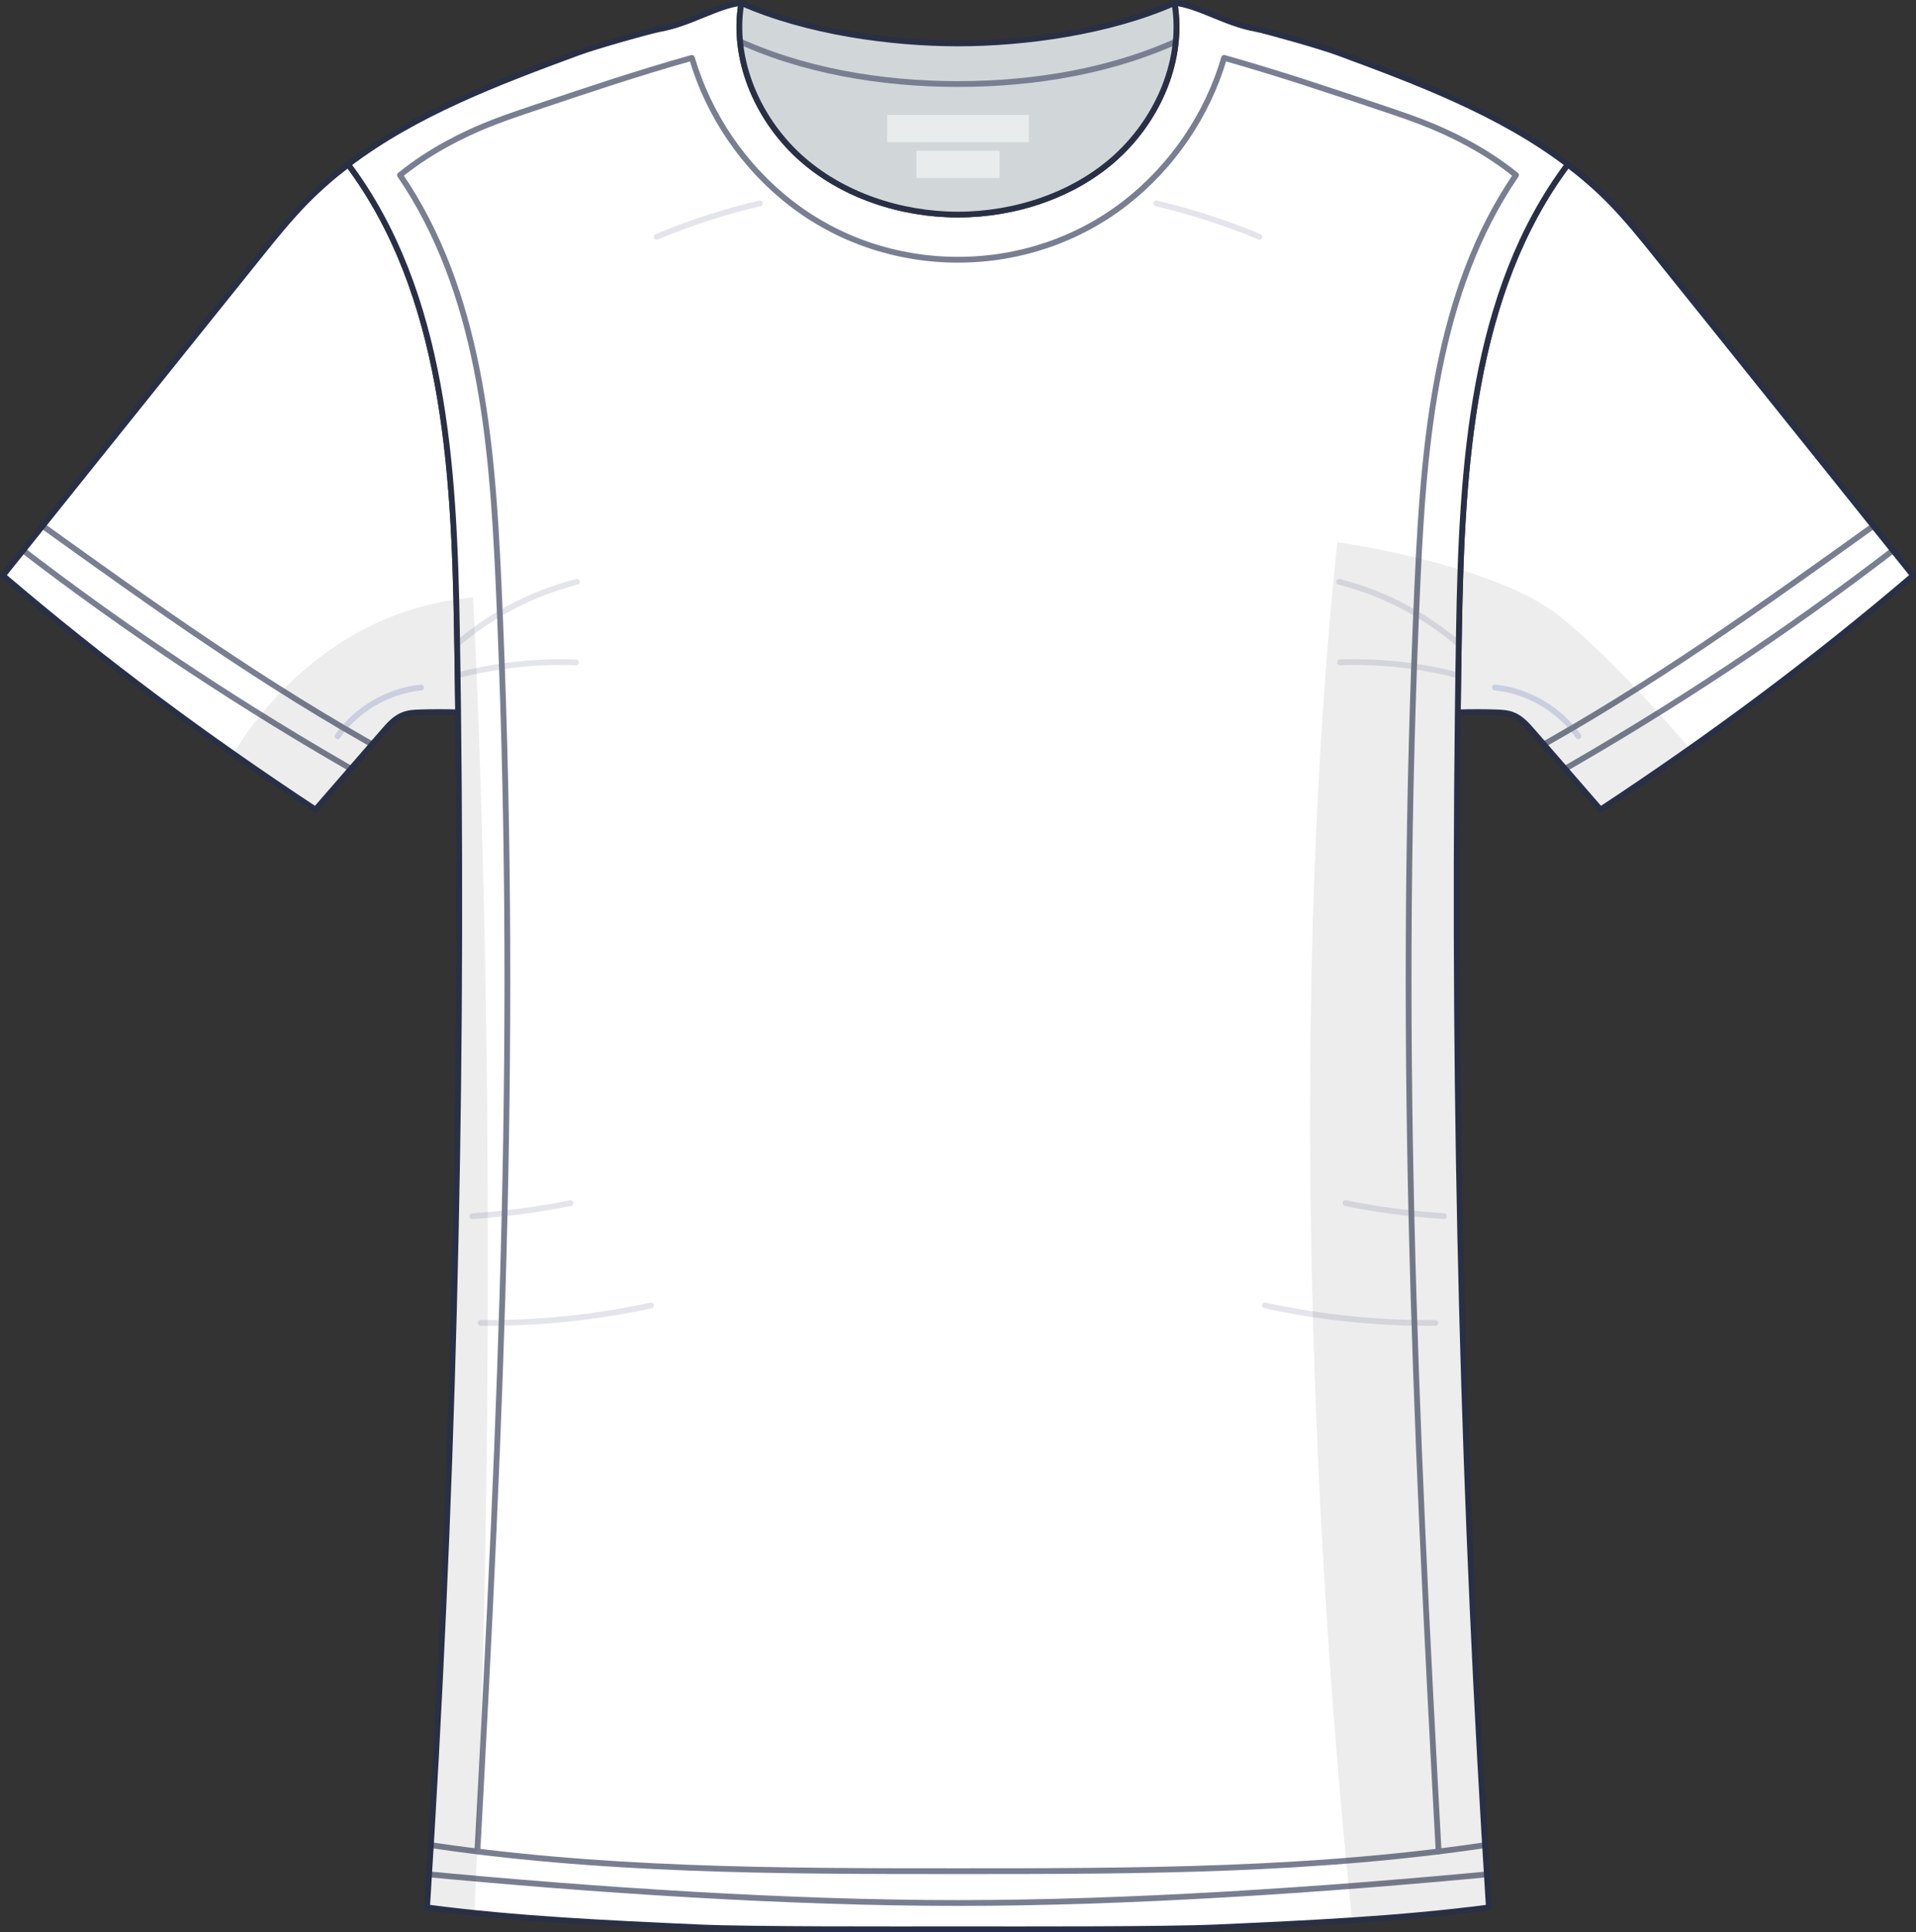 <?xml version="1.0" encoding="UTF-8"?>
<svg xmlns="http://www.w3.org/2000/svg" xmlns:xlink="http://www.w3.org/1999/xlink" viewBox="0 0 331.04 333.86">
  <rect x="0" y="0" width="331.04" height="333.86" fill="#333333" stroke="none"/>
  <defs>
    <style>
      .cls-1 {
        fill: #d1d7d9;
      }

      .cls-2 {
        stroke: #e4e5eb;
      }

      .cls-2, .cls-3, .cls-4, .cls-5, .cls-6 {
        fill: none;
      }

      .cls-2, .cls-4, .cls-5, .cls-6 {
        stroke-linecap: round;
        stroke-linejoin: round;
      }

      .cls-7 {
        clip-path: url(#clippath-4);
      }

      .cls-8 {
        fill: #e8ecec;
      }

      .cls-9 {
        fill: #383838;
        mix-blend-mode: multiply;
        opacity: .09;
      }

      .cls-10 {
        fill: #fff;
      }

      .cls-11 {
        clip-path: url(#clippath-1);
      }

      .cls-12 {
        isolation: isolate;
      }

      .cls-13 {
        clip-path: url(#clippath-3);
      }

      .cls-4 {
        stroke: #d9ddf0;
      }

      .cls-5 {
        stroke: #797e91;
      }

      .cls-14 {
        clip-path: url(#clippath-2);
      }

      .cls-15 {
        clip-path: url(#clippath);
      }

      .cls-6 {
        stroke: #292f44;
      }
    </style>
    <clipPath id="clippath">
      <path class="cls-3" d="M79.16,123.09c-2.19-.07-4.39-.07-6.57,0-1,.03-2.01.08-2.94.46-1.4.54-2.43,1.71-3.41,2.84-3.91,4.5-7.82,9-11.73,13.5-18.9-12.45-36.55-25.55-54.01-40.45,10.26-12.83,20.53-25.64,30.81-38.45,4.42-5.51,8.84-11.02,13.27-16.53,2.7-3.37,5.43-6.76,8.47-9.84,2.23-2.25,4.61-4.3,7.11-6.2,16.64,22.22,18.3,52.26,18.79,80.19.08,4.83.16,9.66.21,14.49Z"/>
    </clipPath>
    <clipPath id="clippath-1">
      <path class="cls-3" d="M251.88,123.09c2.19-.07,4.39-.07,6.57,0,1,.03,2.01.08,2.94.46,1.4.54,2.43,1.71,3.41,2.84,3.91,4.5,7.82,9,11.73,13.5,18.9-12.45,36.55-25.55,54.01-40.45-10.26-12.83-20.53-25.64-30.81-38.45-4.42-5.51-8.84-11.02-13.27-16.53-2.7-3.37-5.43-6.76-8.47-9.84-2.23-2.25-4.61-4.3-7.11-6.2-16.64,22.22-18.3,52.26-18.79,80.19-.08,4.83-.16,9.66-.21,14.49Z"/>
    </clipPath>
    <clipPath id="clippath-2">
      <path class="cls-3" d="M257.24,329.58c-15.55,2.03-31.24,2.73-46.92,3.44-9.32.41-33.14.33-44.81.33s-35.48.08-44.8-.33c-15.67-.71-31.37-1.41-46.93-3.44,4.39-68.69,6.21-137.6,5.37-206.49-.05-4.83-.13-9.65-.21-14.49-.49-27.93-2.15-57.96-18.79-80.19,11.65-8.85,25.89-14.21,39.75-19.33,3.05-1.13,12.62-3.82,14.23-4.1,5.16-.92,9.72-4.01,13.96-4.48-1.65,9.71,2.74,19.9,10.02,26.56,3.64,3.33,8.02,5.83,12.73,7.5,4.71,1.67,9.74,2.51,14.67,2.51,9.87,0,20.13-3.36,27.41-10.02,7.27-6.66,11.67-16.85,10.02-26.56,4.24.48,8.8,3.56,13.96,4.48,1.61.29,11.18,2.97,14.22,4.1,13.86,5.12,28.12,10.48,39.76,19.33-16.64,22.22-18.3,52.26-18.8,80.19-.08,4.83-.16,9.66-.21,14.49-.83,68.89,1,137.8,5.37,206.49Z"/>
    </clipPath>
    <clipPath id="clippath-3">
      <path class="cls-3" d="M257.24,329.58c-15.55,2.03-31.24,2.73-46.92,3.44-9.32.41-33.14.33-44.81.33s-35.48.08-44.8-.33c-15.67-.71-31.37-1.41-46.93-3.44,4.39-68.69,6.21-137.6,5.37-206.49-.05-4.83-.13-9.65-.21-14.49-.49-27.93-2.15-57.96-18.79-80.19,11.65-8.85,25.89-14.21,39.75-19.33,3.05-1.13,12.62-3.82,14.23-4.1,5.16-.92,9.72-4.01,13.96-4.48-1.65,9.71,2.74,19.9,10.02,26.56,3.64,3.33,8.02,5.83,12.73,7.5,4.71,1.67,9.74,2.51,14.67,2.51,9.87,0,20.13-3.36,27.41-10.02,7.27-6.66,11.67-16.85,10.02-26.56,4.24.48,8.8,3.56,13.96,4.48,1.61.29,11.18,2.97,14.22,4.1,13.86,5.12,28.12,10.48,39.76,19.33-16.64,22.22-18.3,52.26-18.8,80.19-.08,4.83-.16,9.66-.21,14.49-.83,68.89,1,137.8,5.37,206.49Z"/>
    </clipPath>
    <clipPath id="clippath-4">
      <path class="cls-3" d="M192.92,27.06c-7.28,6.66-17.54,10.02-27.41,10.02-4.93,0-9.96-.84-14.67-2.51-4.71-1.67-9.09-4.18-12.73-7.5-7.27-6.66-11.67-16.85-10.02-26.56,11.33,5.01,25.89,6.99,37.41,6.99s26.09-1.98,37.42-6.99c1.65,9.71-2.74,19.9-10.02,26.56Z"/>
    </clipPath>
  </defs>
  <g class="cls-12">
    <g id="Layer_1" data-name="Layer 1">
      <g id="Front">
        <g>
          <path class="cls-10" d="M79.16,123.09c-2.19-.07-4.39-.07-6.57,0-1,.03-2.01.08-2.94.46-1.4.54-2.43,1.71-3.41,2.84-3.91,4.5-7.82,9-11.73,13.5-18.9-12.45-36.55-25.55-54.01-40.45,10.26-12.83,20.53-25.64,30.81-38.45,4.42-5.51,8.84-11.02,13.27-16.53,2.7-3.37,5.43-6.76,8.47-9.84,2.23-2.25,4.61-4.3,7.11-6.2,16.64,22.22,18.3,52.26,18.79,80.19.08,4.83.16,9.66.21,14.49Z"/>
          <path class="cls-4" d="M58.33,127.21c3.32-4.69,8.72-7.84,14.43-8.42"/>
          <g class="cls-15">
            <path class="cls-5" d="M3.17,94.47c18.92,14.59,39.05,27.93,60.16,39.9"/>
            <path class="cls-5" d="M6.7,90.39c19.56,14.05,39.2,28.15,60.59,39.89"/>
          </g>
          <path class="cls-9" d="M40.28,130.22c4.67,3.28,9.41,6.5,14.23,9.67,3.91-4.5,7.82-9,11.73-13.5.99-1.13,2.01-2.3,3.41-2.84.92-.37,1.94-.42,2.94-.46,2.18-.07,4.38-.07,6.57,0-.05-4.83-.13-9.65-.21-14.49-.03-1.67-.06-3.35-.1-5.04-21.23,3.12-33.36,18.26-38.56,26.65Z"/>
          <path class="cls-6" d="M79.16,123.09c-2.19-.07-4.39-.07-6.57,0-1,.03-2.01.08-2.94.46-1.4.54-2.43,1.71-3.41,2.84-3.91,4.5-7.82,9-11.73,13.5-18.9-12.45-36.55-25.55-54.01-40.45,10.26-12.83,20.53-25.64,30.81-38.45,4.42-5.51,8.84-11.02,13.27-16.53,2.7-3.37,5.43-6.76,8.47-9.84,2.23-2.25,4.61-4.3,7.11-6.2,16.64,22.22,18.3,52.26,18.79,80.19.08,4.83.16,9.66.21,14.49Z"/>
        </g>
        <g>
          <path class="cls-10" d="M251.88,123.09c2.19-.07,4.39-.07,6.57,0,1,.03,2.01.08,2.94.46,1.4.54,2.43,1.71,3.41,2.84,3.91,4.5,7.82,9,11.73,13.5,18.9-12.45,36.55-25.55,54.01-40.45-10.26-12.83-20.53-25.64-30.81-38.45-4.42-5.51-8.84-11.02-13.27-16.53-2.7-3.37-5.43-6.76-8.47-9.84-2.23-2.25-4.61-4.3-7.11-6.2-16.64,22.22-18.3,52.26-18.79,80.19-.08,4.83-.16,9.66-.21,14.49Z"/>
          <path class="cls-4" d="M272.71,127.21c-3.32-4.69-8.72-7.84-14.43-8.42"/>
          <g class="cls-11">
            <path class="cls-5" d="M327.88,94.47c-18.92,14.59-39.05,27.93-60.16,39.9"/>
            <path class="cls-5" d="M324.35,90.39c-19.56,14.05-39.2,28.15-60.59,39.89"/>
          </g>
          <path class="cls-9" d="M268.99,106.12c-4.14-3.22-10.4-5.75-16.65-7.68-.12,3.4-.19,6.79-.25,10.15-.08,4.83-.16,9.66-.21,14.49,2.19-.07,4.39-.07,6.57,0,1,.03,2.01.08,2.94.46,1.4.54,2.43,1.71,3.41,2.84,3.91,4.5,7.82,9,11.73,13.5,5.23-3.45,10.36-6.95,15.43-10.53-4.86-5.69-14.84-16.92-22.97-23.24Z"/>
          <path class="cls-6" d="M251.88,123.09c2.19-.07,4.39-.07,6.57,0,1,.03,2.01.08,2.94.46,1.4.54,2.43,1.71,3.41,2.84,3.91,4.5,7.82,9,11.73,13.5,18.9-12.45,36.55-25.55,54.01-40.45-10.26-12.83-20.53-25.64-30.81-38.45-4.42-5.51-8.84-11.02-13.27-16.53-2.7-3.37-5.43-6.76-8.47-9.84-2.23-2.25-4.61-4.3-7.11-6.2-16.64,22.22-18.3,52.26-18.79,80.19-.08,4.83-.16,9.66-.21,14.49Z"/>
        </g>
        <g>
          <path class="cls-10" d="M257.24,329.58c-15.55,2.03-31.24,2.73-46.92,3.44-9.32.41-33.14.33-44.81.33s-35.48.08-44.8-.33c-15.67-.71-31.37-1.41-46.93-3.44,4.39-68.69,6.21-137.6,5.37-206.49-.05-4.83-.13-9.65-.21-14.49-.49-27.93-2.15-57.96-18.79-80.19,11.65-8.85,25.89-14.21,39.75-19.33,3.05-1.13,12.62-3.82,14.23-4.1,5.16-.92,9.72-4.01,13.96-4.48-1.65,9.71,2.74,19.9,10.02,26.56,3.64,3.33,8.02,5.83,12.73,7.5,4.71,1.67,9.74,2.51,14.67,2.51,9.87,0,20.13-3.36,27.41-10.02,7.27-6.66,11.67-16.85,10.02-26.56,4.24.48,8.8,3.56,13.96,4.48,1.61.29,11.18,2.97,14.22,4.1,13.86,5.12,28.12,10.48,39.76,19.33-16.64,22.22-18.3,52.26-18.8,80.19-.08,4.83-.16,9.66-.21,14.49-.83,68.89,1,137.8,5.37,206.49Z"/>
          <g class="cls-14">
            <g>
              <path class="cls-2" d="M113.46,40.91c5.76-2.39,11.72-4.33,17.8-5.77"/>
              <path class="cls-2" d="M77.44,112.66c6.24-5.82,13.97-10.03,22.24-12.13"/>
              <path class="cls-2" d="M77.16,117.22c7.24-2.11,14.82-3.05,22.35-2.77"/>
              <path class="cls-2" d="M83.05,228.58c9.88.09,19.78-.92,29.44-3.02"/>
              <path class="cls-2" d="M81.58,210.13c5.7-.37,11.38-1.12,16.99-2.25"/>
              <path class="cls-2" d="M217.58,40.91c-5.76-2.39-11.72-4.33-17.8-5.77"/>
              <path class="cls-2" d="M253.6,112.66c-6.24-5.82-13.97-10.03-22.24-12.13"/>
              <path class="cls-2" d="M253.88,117.22c-7.24-2.11-14.82-3.05-22.35-2.77"/>
              <path class="cls-2" d="M247.99,228.58c-9.88.09-19.78-.92-29.44-3.02"/>
              <path class="cls-2" d="M249.46,210.13c-5.7-.37-11.38-1.12-16.99-2.25"/>
            </g>
          </g>
          <g class="cls-13">
            <g>
              <path class="cls-5" d="M248.56,319.9c-4.16-76.6-7.14-142.64-3.64-219.49,1.11-24.36,3.25-50.02,17.01-70.15-5.5-4.49-11.47-7.19-14.53-8.47-2.66-1.11-5.4-2.04-8.14-2.96-9.16-3.09-18.33-6.17-27.76-8.83-2.88,9.86-8.94,18.76-17.05,25.07-8.11,6.3-18.25,9.81-28.93,9.81s-20.82-3.5-28.93-9.81c-8.11-6.3-14.16-15.21-17.05-25.07-9.43,2.65-18.59,5.74-27.76,8.83-2.74.92-5.48,1.85-8.14,2.96-3.07,1.28-9.03,3.99-14.53,8.47,13.76,20.14,15.9,45.79,17.01,70.15,3.5,76.85.52,142.89-3.64,219.49"/>
              <path class="cls-5" d="M72.5,318.52c30.77,4.77,61.92,4.79,93.02,4.79s62.25-.02,93.02-4.79"/>
              <path class="cls-5" d="M258.96,323.67c-30.78,2.94-64.23,5.14-93.44,5.14h0c-29.22,0-62.67-2.2-93.44-5.14"/>
            </g>
          </g>
          <path class="cls-9" d="M81.99,330.52c5.34-128.46-.26-227.3-.26-227.3-.98.09-1.94.21-2.88.34.04,1.69.07,3.37.1,5.04.08,4.83.16,9.66.21,14.49.84,68.89-.99,137.8-5.37,206.49,2.73.36,5.47.66,8.2.94Z"/>
          <path class="cls-9" d="M251.87,123.09c.05-4.83.13-9.65.21-14.49.06-3.36.14-6.75.26-10.16-10.66-3.28-21.29-4.76-21.29-4.76-10.35,99.36-.9,205.31,2.57,238.13,7.9-.52,15.78-1.21,23.63-2.23-4.38-68.69-6.2-137.6-5.37-206.49Z"/>
          <path class="cls-6" d="M257.24,329.58c-15.55,2.03-31.24,2.73-46.92,3.44-9.32.41-33.14.33-44.81.33s-35.48.08-44.8-.33c-15.67-.71-31.37-1.41-46.93-3.44,4.39-68.69,6.21-137.6,5.37-206.49-.05-4.83-.13-9.65-.21-14.49-.49-27.93-2.15-57.96-18.79-80.19,11.65-8.85,25.89-14.21,39.75-19.33,3.05-1.13,12.62-3.82,14.23-4.1,5.16-.92,9.72-4.01,13.96-4.48-1.65,9.71,2.74,19.9,10.02,26.56,3.64,3.33,8.02,5.83,12.73,7.5,4.71,1.67,9.74,2.51,14.67,2.51,9.87,0,20.13-3.36,27.41-10.02,7.27-6.66,11.67-16.85,10.02-26.56,4.24.48,8.8,3.56,13.96,4.48,1.61.29,11.18,2.97,14.22,4.1,13.86,5.12,28.12,10.48,39.76,19.33-16.64,22.22-18.3,52.26-18.8,80.19-.08,4.83-.16,9.66-.21,14.49-.83,68.89,1,137.8,5.37,206.49Z"/>
        </g>
        <g>
          <path class="cls-1" d="M192.92,27.06c-7.28,6.66-17.54,10.02-27.41,10.02-4.93,0-9.96-.84-14.67-2.51-4.71-1.67-9.09-4.18-12.73-7.5-7.27-6.66-11.67-16.85-10.02-26.56,11.33,5.01,25.89,6.99,37.41,6.99s26.09-1.98,37.42-6.99c1.65,9.71-2.74,19.9-10.02,26.56Z"/>
          <g class="cls-7">
            <path class="cls-5" d="M204.59,6.51c-12.03,5.76-25.93,8.01-39.07,8.01s-27.04-2.25-39.07-8.01"/>
          </g>
          <path class="cls-6" d="M192.92,27.06c-7.28,6.66-17.54,10.02-27.41,10.02-4.93,0-9.96-.84-14.67-2.51-4.71-1.67-9.09-4.18-12.73-7.5-7.27-6.66-11.67-16.85-10.02-26.56,11.33,5.01,25.89,6.99,37.41,6.99s26.09-1.98,37.42-6.99c1.65,9.71-2.74,19.9-10.02,26.56Z"/>
          <rect class="cls-8" x="153.29" y="19.85" width="24.47" height="4.71"/>
          <rect class="cls-8" x="158.33" y="26.05" width="14.37" height="4.71"/>
        </g>
      </g>
    </g>
  </g>
</svg>